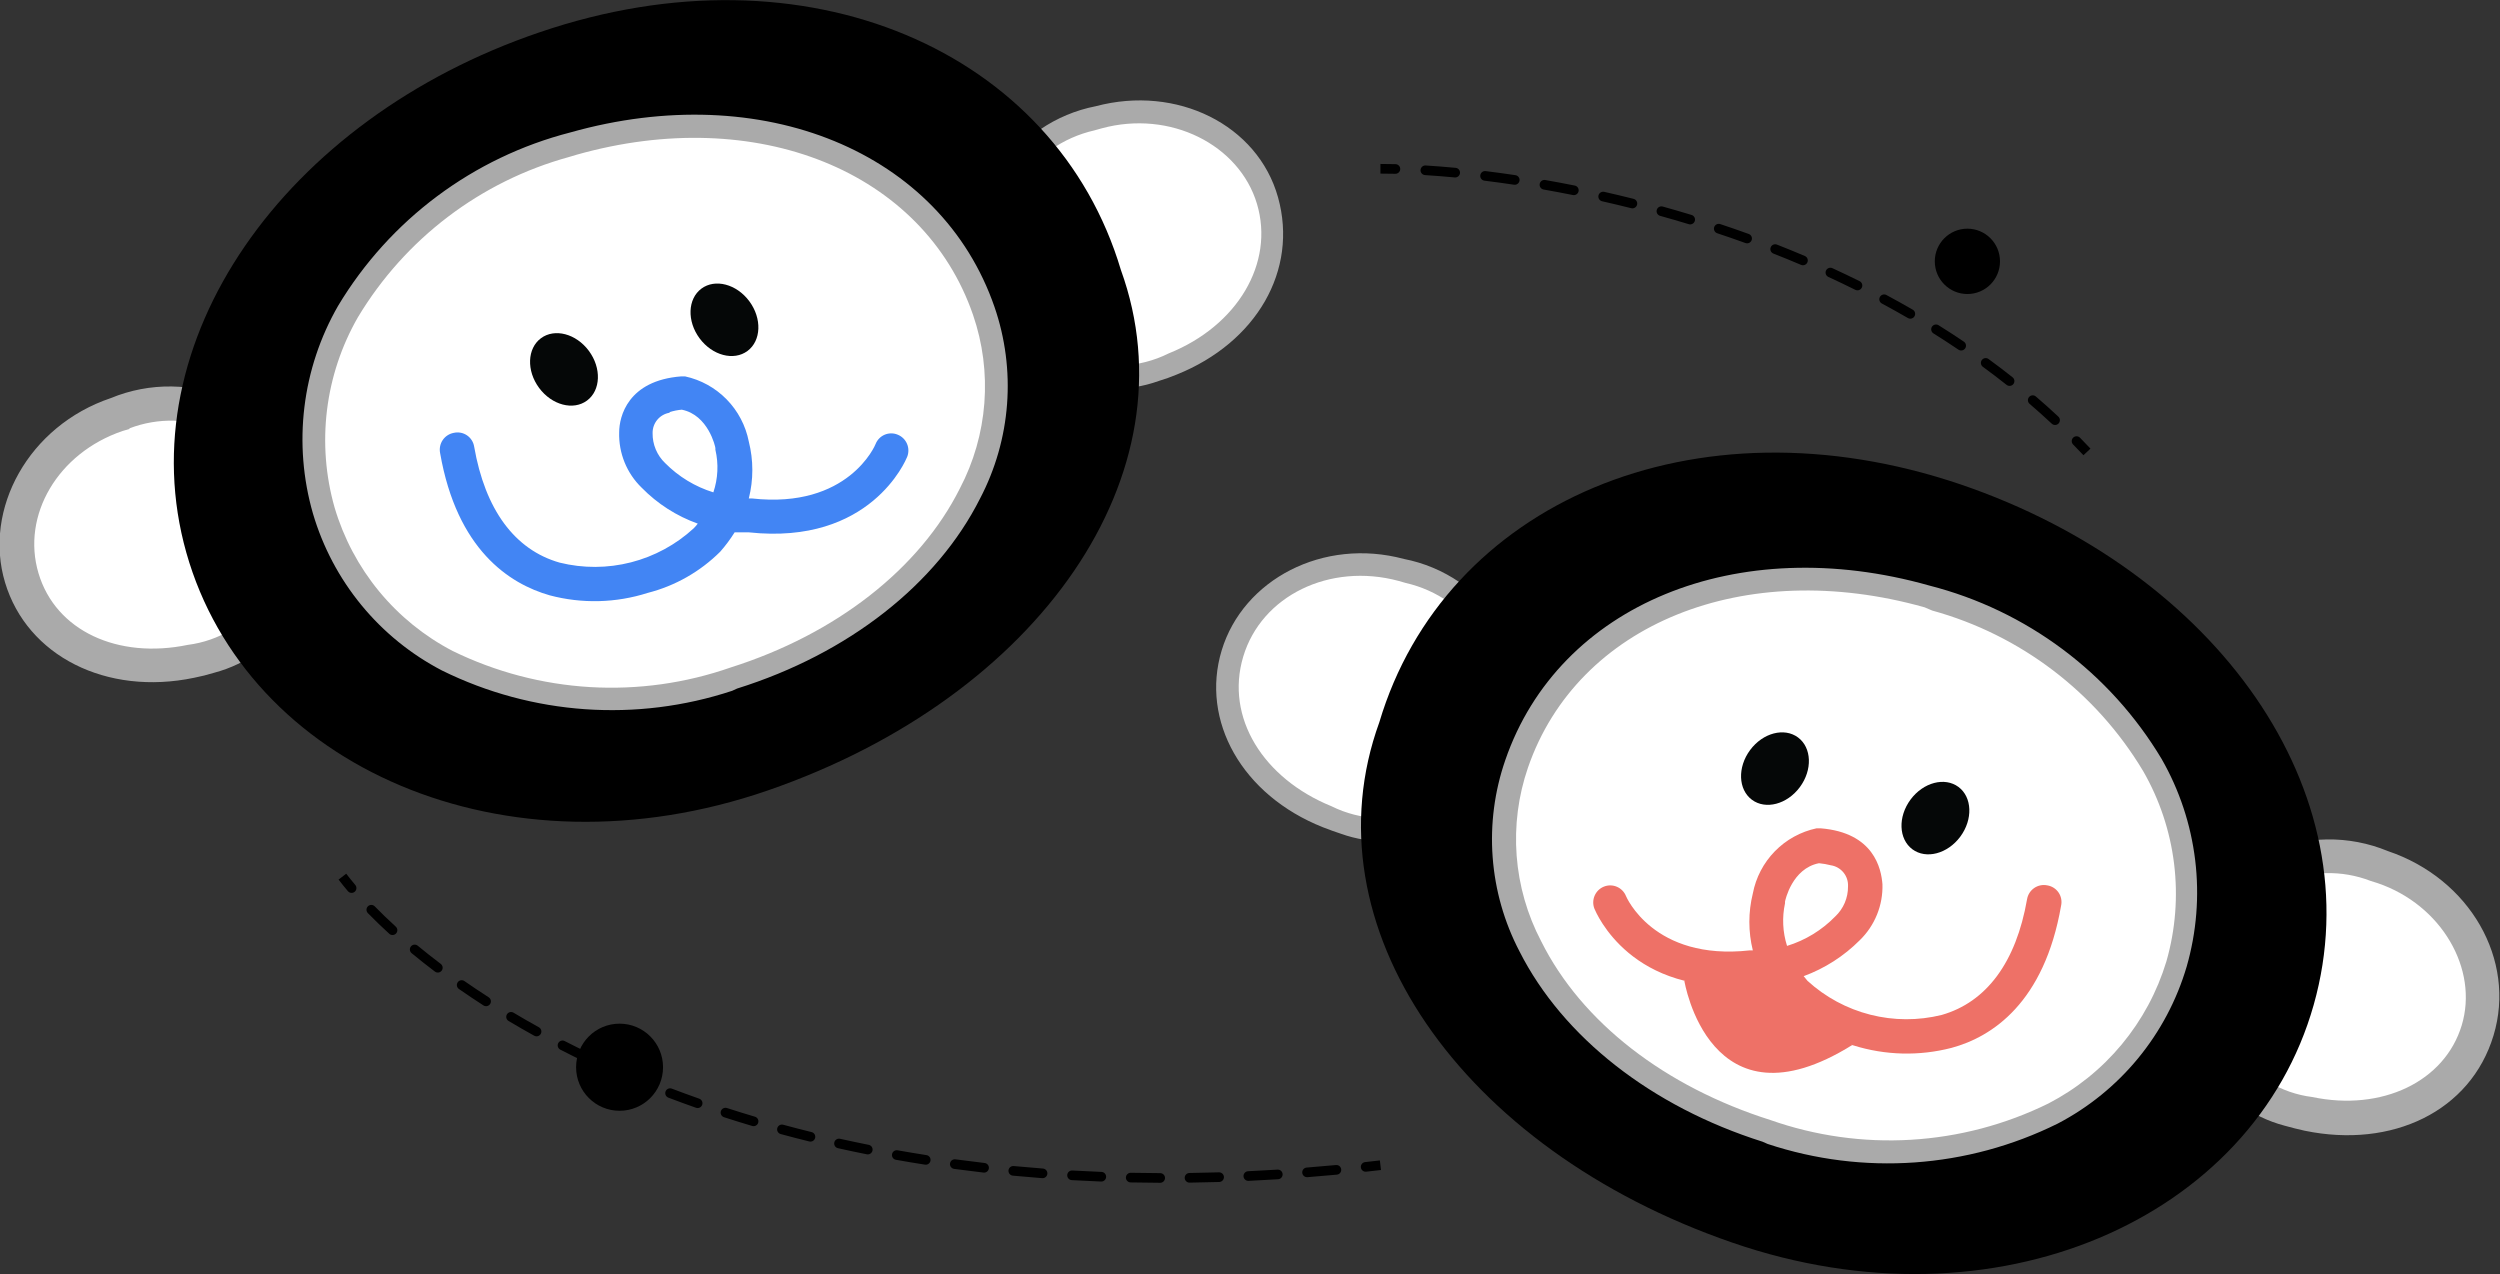 <svg width="259" height="132" viewBox="0 0 259 132" fill="none" xmlns="http://www.w3.org/2000/svg">
<rect x="0" y="0" width="259" height="132" fill="#333333" stroke="none"/>
<g clip-path="url(#clip0_407_1760)">
<path d="M131.336 20.791C133.434 27.861 128.839 34.784 121.516 37.625C111.758 41.539 106.261 36.404 103.973 28.997C101.686 21.591 103.449 14.857 113.815 12.164C121.432 10.101 129.217 13.742 131.336 20.791Z" fill="white"/>
<path d="M120.026 39.475C116.837 40.627 113.329 40.506 110.226 39.139C108.39 38.123 106.786 36.734 105.518 35.059C104.249 33.385 103.344 31.463 102.861 29.417C102.179 27.559 101.878 25.581 101.975 23.604C102.073 21.626 102.567 19.689 103.428 17.907C104.554 16.128 106.029 14.599 107.765 13.412C109.5 12.226 111.459 11.406 113.521 11.005C121.914 8.774 130.308 12.919 132.406 20.453C134.505 27.986 130.182 35.477 121.914 38.802C121.297 39.06 120.667 39.285 120.026 39.475ZM113.374 13.509C110.123 14.247 107.291 16.234 105.484 19.043C104.764 20.545 104.36 22.178 104.295 23.843C104.23 25.508 104.506 27.169 105.107 28.722C105.515 30.448 106.269 32.073 107.322 33.498C108.376 34.923 109.706 36.119 111.234 37.013C112.809 37.646 114.501 37.937 116.197 37.868C117.893 37.799 119.555 37.372 121.075 36.613C128.209 33.752 132.049 27.25 130.224 21.126C128.398 15.003 121.243 11.362 114.129 13.298L113.374 13.509Z" fill="#AAAAAA"/>
<path d="M2.287 59.846C4.386 66.895 12.087 70.094 19.83 68.494C30.112 66.39 31.853 59.004 29.65 51.66C27.447 44.316 22.306 39.582 12.129 43.012C4.637 45.453 0.168 52.797 2.287 59.846Z" fill="white"/>
<path d="M22.201 69.693C21.511 69.905 20.811 70.081 20.102 70.219C11.037 72.112 2.812 67.967 0.525 60.35C-1.762 52.732 2.98 44.105 11.478 41.243C13.48 40.416 15.628 40.006 17.793 40.039C19.957 40.072 22.092 40.546 24.068 41.432C25.848 42.469 27.398 43.858 28.625 45.515C29.851 47.172 30.729 49.062 31.203 51.07C31.945 53.117 32.254 55.297 32.11 57.471C31.965 59.645 31.37 61.765 30.363 63.696C28.496 66.657 25.579 68.799 22.201 69.693ZM13.409 44.441L12.695 44.652C6.001 46.925 2.203 53.385 3.987 59.382C5.77 65.379 12.233 68.304 19.452 66.81C21.055 66.605 22.598 66.068 23.982 65.231C25.366 64.394 26.56 63.276 27.489 61.949C28.224 60.424 28.645 58.766 28.728 57.074C28.811 55.382 28.554 53.691 27.971 52.101C27.634 50.551 26.983 49.086 26.059 47.798C25.135 46.509 23.957 45.424 22.599 44.61C19.686 43.322 16.383 43.238 13.409 44.378V44.441Z" fill="#AAAAAA"/>
<path d="M116.123 27.965C123.74 49.008 107.729 72.155 79.527 81.897C52.249 91.303 25.558 79.393 19.305 57.257C13.156 35.456 29.44 12.331 55.9 3.346C83.556 -6.103 109.366 5.303 116.123 27.965Z" fill="black"/>
<path d="M101.917 32.174C107.394 48.061 95.181 64.159 76.065 70.198C56.215 76.51 37.98 68.346 33.553 52.859C28.894 36.593 40.372 20.201 59.404 14.835C78.961 9.364 96.671 17.023 101.917 32.174Z" fill="white"/>
<path d="M75.856 71.566C65.944 74.838 55.148 74.083 45.786 69.462C42.581 67.793 39.744 65.492 37.448 62.697C35.151 59.902 33.441 56.67 32.42 53.196C31.39 49.62 31.089 45.873 31.537 42.178C31.983 38.483 33.169 34.916 35.022 31.691C40.379 22.763 49.025 16.308 59.09 13.72C78.982 8.102 97.469 15.698 103.029 31.796C104.144 35.031 104.587 38.459 104.331 41.872C104.074 45.285 103.124 48.608 101.539 51.639C97.07 60.519 87.921 67.716 76.359 71.335L75.856 71.566ZM58.943 16.267C49.799 18.779 41.969 24.724 37.078 32.869C35.381 35.827 34.293 39.096 33.878 42.482C33.464 45.869 33.731 49.305 34.665 52.586C35.604 55.759 37.172 58.71 39.274 61.263C41.376 63.815 43.969 65.917 46.898 67.442C51.351 69.618 56.189 70.889 61.134 71.182C66.078 71.474 71.032 70.783 75.709 69.147C86.599 65.696 95.265 58.941 99.441 50.608C100.881 47.861 101.745 44.848 101.98 41.754C102.215 38.66 101.815 35.55 100.805 32.617C95.664 17.718 78.395 10.753 59.719 16.035L58.943 16.267Z" fill="#AAAAAA"/>
<path d="M60.819 41.495C62.243 40.435 62.326 38.131 61.006 36.349C59.686 34.567 57.462 33.983 56.039 35.043C54.616 36.103 54.532 38.407 55.852 40.189C57.172 41.971 59.396 42.556 60.819 41.495Z" fill="#050707"/>
<path d="M77.443 36.357C78.867 35.296 78.95 32.992 77.63 31.21C76.31 29.429 74.086 28.844 72.663 29.904C71.24 30.965 71.156 33.269 72.476 35.05C73.796 36.832 76.02 37.417 77.443 36.357Z" fill="#050707"/>
<path d="M67.106 61.424C63.813 62.475 60.29 62.563 56.949 61.676C52.753 60.477 47.339 56.941 45.597 46.946C45.549 46.714 45.548 46.474 45.594 46.241C45.64 46.008 45.732 45.787 45.865 45.59C45.998 45.394 46.169 45.226 46.369 45.098C46.568 44.969 46.791 44.882 47.024 44.842C47.256 44.79 47.496 44.787 47.73 44.831C47.963 44.876 48.185 44.969 48.382 45.103C48.578 45.237 48.746 45.41 48.873 45.611C49.001 45.812 49.085 46.038 49.123 46.273C50.256 52.796 53.319 56.963 57.978 58.288C60.406 58.89 62.945 58.88 65.369 58.259C67.792 57.639 70.025 56.427 71.869 54.732C72.02 54.581 72.16 54.419 72.288 54.248C70.095 53.464 68.107 52.19 66.476 50.523C65.71 49.782 65.107 48.888 64.706 47.898C64.305 46.909 64.114 45.846 64.147 44.779C64.147 43.18 65.028 39.413 70.589 38.992H70.966C72.606 39.347 74.106 40.176 75.28 41.377C76.455 42.577 77.253 44.096 77.576 45.747C78.064 47.68 78.064 49.705 77.576 51.639H77.891C87.9 52.754 90.691 46.084 90.712 45.999C90.797 45.784 90.924 45.588 91.086 45.422C91.248 45.257 91.441 45.125 91.653 45.035C91.866 44.945 92.095 44.898 92.326 44.898C92.557 44.897 92.786 44.942 92.999 45.031C93.433 45.205 93.781 45.544 93.965 45.974C94.15 46.404 94.157 46.89 93.985 47.325C93.838 47.683 90.188 56.5 77.597 55.153C77.094 55.153 76.59 55.153 76.107 55.153C75.665 55.859 75.167 56.527 74.618 57.152C72.539 59.223 69.945 60.698 67.106 61.424ZM69.372 42.759C68.875 42.84 68.424 43.096 68.1 43.483C67.777 43.869 67.603 44.359 67.609 44.863C67.6 45.444 67.711 46.021 67.934 46.557C68.158 47.093 68.491 47.577 68.91 47.977C70.301 49.383 72.017 50.424 73.904 51.008C74.384 49.583 74.457 48.052 74.114 46.589V46.42C74.114 46.294 73.379 42.99 70.631 42.443C70.203 42.48 69.781 42.564 69.372 42.696V42.759Z" fill="#4285F4"/>
<path d="M127.622 67.695C125.524 74.744 130.119 81.667 137.463 84.529C147.221 88.443 152.718 83.308 154.985 75.88C157.083 68.789 155.509 61.761 145.143 59.046C137.568 57.005 129.72 60.624 127.622 67.695Z" fill="white"/>
<path d="M137.064 85.707C128.671 82.382 124.348 74.66 126.573 67.358C128.797 60.056 137.064 55.658 145.458 57.91C147.517 58.312 149.472 59.131 151.204 60.318C152.936 61.505 154.408 63.034 155.53 64.812C156.401 66.591 156.9 68.529 156.997 70.508C157.094 72.487 156.788 74.466 156.096 76.322C155.617 78.367 154.713 80.287 153.444 81.959C152.175 83.63 150.569 85.015 148.731 86.023C145.632 87.397 142.123 87.525 138.932 86.38C138.344 86.191 137.715 85.96 137.064 85.707ZM144.891 60.182C137.757 58.267 130.686 61.718 128.797 68.031C126.909 74.344 130.895 80.657 137.925 83.519C139.446 84.275 141.109 84.699 142.805 84.765C144.501 84.83 146.192 84.534 147.766 83.897C149.294 83.009 150.626 81.818 151.68 80.396C152.733 78.974 153.486 77.351 153.893 75.628C154.494 74.074 154.77 72.413 154.705 70.749C154.64 69.084 154.235 67.45 153.515 65.948C151.715 63.13 148.881 61.134 145.626 60.393L144.891 60.182Z" fill="#AAAAAA"/>
<path d="M256.713 106.749C254.614 113.798 246.913 116.997 239.191 115.376C228.888 113.272 227.147 105.907 229.35 98.542C231.448 91.43 236.694 86.485 246.871 89.894C254.362 92.335 258.832 99.679 256.713 106.749Z" fill="white"/>
<path d="M228.49 110.6C227.481 108.67 226.888 106.549 226.747 104.374C226.606 102.2 226.921 100.02 227.672 97.975C228.142 95.97 229.015 94.083 230.238 92.43C231.461 90.776 233.008 89.391 234.785 88.358C236.761 87.471 238.896 86.997 241.061 86.965C243.225 86.932 245.374 87.342 247.375 88.169C255.874 91.031 260.7 99.427 258.329 107.276C255.958 115.124 247.837 119.017 238.772 117.144C238.059 116.997 237.387 116.808 236.674 116.618C233.285 115.723 230.36 113.572 228.49 110.6ZM236.401 91.472C235.048 92.291 233.876 93.377 232.956 94.665C232.036 95.953 231.388 97.416 231.05 98.964C230.462 100.549 230.202 102.238 230.285 103.927C230.368 105.616 230.792 107.271 231.533 108.791C232.453 110.12 233.642 111.241 235.023 112.078C236.405 112.916 237.947 113.452 239.548 113.651C246.767 115.166 253.272 112.052 255.034 106.223C256.797 100.395 252.936 93.745 246.326 91.494L245.592 91.262C242.62 90.115 239.317 90.191 236.401 91.472Z" fill="#AAAAAA"/>
<path d="M142.898 74.827C135.26 95.869 151.291 119.016 179.472 128.738C206.751 138.165 233.442 126.234 239.695 104.118C245.948 82.002 229.56 59.192 203.121 50.186C175.443 40.801 149.634 52.206 142.898 74.827Z" fill="black"/>
<path d="M156.999 79.119C151.522 95.027 163.756 111.125 182.872 117.164C202.701 123.477 220.957 115.291 225.384 99.825C230.022 83.559 218.544 67.167 199.533 61.78C180.081 56.267 162.329 63.926 156.999 79.119Z" fill="white"/>
<path d="M182.599 118.281C171.1 114.641 161.93 107.465 157.419 98.564C155.838 95.535 154.892 92.215 154.639 88.805C154.386 85.396 154.833 81.972 155.95 78.742C161.49 62.644 179.976 55.027 199.889 60.666C209.95 63.239 218.592 69.689 223.937 78.616C225.789 81.845 226.974 85.415 227.421 89.114C227.868 92.812 227.568 96.563 226.539 100.142C225.514 103.615 223.803 106.845 221.506 109.64C219.21 112.434 216.375 114.736 213.172 116.408C203.821 121.041 193.026 121.797 183.124 118.512L182.599 118.281ZM199.386 62.918C180.71 57.657 163.441 64.622 158.3 79.52C157.29 82.454 156.891 85.564 157.125 88.658C157.36 91.752 158.224 94.765 159.664 97.512C163.861 105.929 172.506 112.578 183.396 116.029C188.071 117.676 193.026 118.373 197.972 118.08C202.919 117.788 207.758 116.511 212.207 114.325C215.125 112.815 217.711 110.733 219.812 108.203C221.913 105.673 223.487 102.746 224.44 99.595C225.38 96.315 225.65 92.878 225.236 89.49C224.821 86.103 223.73 82.834 222.027 79.878C217.146 71.728 209.324 65.775 200.183 63.255L199.386 62.918Z" fill="#AAAAAA"/>
<path d="M203.087 86.676C204.407 84.894 204.323 82.591 202.9 81.53C201.477 80.47 199.253 81.054 197.933 82.836C196.613 84.618 196.696 86.922 198.12 87.983C199.543 89.043 201.767 88.458 203.087 86.676Z" fill="#050707"/>
<path d="M186.464 81.547C187.784 79.766 187.701 77.462 186.277 76.401C184.854 75.341 182.63 75.925 181.31 77.707C179.99 79.489 180.074 81.793 181.497 82.854C182.92 83.914 185.144 83.329 186.464 81.547Z" fill="#050707"/>
<path d="M184.55 103.972C184.001 103.36 183.509 102.698 183.082 101.994H181.571C168.981 103.341 165.351 94.524 165.183 94.145C165.011 93.71 165.018 93.224 165.203 92.794C165.388 92.364 165.735 92.025 166.169 91.852C166.603 91.679 167.088 91.686 167.516 91.872C167.945 92.057 168.283 92.406 168.456 92.841C168.456 92.841 171.268 99.574 181.277 98.459H181.592C181.114 96.524 181.114 94.502 181.592 92.567C181.907 90.913 182.703 89.39 183.879 88.188C185.055 86.986 186.559 86.16 188.202 85.812H188.6C194.161 86.254 194.895 90.021 195.021 91.599C195.055 92.678 194.863 93.752 194.458 94.752C194.053 95.752 193.445 96.657 192.671 97.407C191.026 99.057 189.043 100.328 186.859 101.131L187.257 101.615C189.106 103.302 191.34 104.507 193.763 105.123C196.185 105.74 198.722 105.749 201.149 105.151C205.807 103.825 208.87 99.68 210.004 93.156C210.044 92.922 210.13 92.699 210.258 92.499C210.387 92.299 210.554 92.127 210.75 91.994C210.946 91.86 211.166 91.768 211.398 91.722C211.631 91.675 211.87 91.677 212.102 91.725C212.337 91.763 212.561 91.848 212.762 91.976C212.963 92.104 213.135 92.271 213.269 92.468C213.403 92.665 213.495 92.888 213.539 93.122C213.584 93.356 213.58 93.597 213.529 93.83C211.787 103.867 206.394 107.423 202.177 108.56C198.834 109.426 195.316 109.338 192.02 108.307C189.193 107.547 186.616 106.052 184.55 103.972ZM188.432 89.432C185.663 89.979 184.949 93.262 184.928 93.409V93.577C184.611 95.043 184.683 96.567 185.138 97.996C187.031 97.415 188.749 96.366 190.132 94.945C190.553 94.548 190.887 94.069 191.115 93.537C191.342 93.004 191.458 92.431 191.454 91.852C191.486 91.326 191.321 90.808 190.991 90.399C190.66 89.99 190.189 89.72 189.67 89.642C189.278 89.541 188.878 89.471 188.474 89.432H188.432Z" fill="#EE7167"/>
<path d="M174.499 101.614C174.499 101.614 177.08 117.501 191.894 108.263L183.207 99.973L174.499 101.614Z" fill="#EE7167"/>
<path d="M36.043 92.326C36.221 92.537 36.536 92.564 36.748 92.386C36.959 92.208 36.986 91.893 36.808 91.682L36.043 92.326ZM38.826 93.9C38.633 93.702 38.317 93.698 38.119 93.891C37.921 94.084 37.917 94.4 38.11 94.598L38.826 93.9ZM40.328 96.739C40.532 96.925 40.848 96.911 41.034 96.707C41.22 96.503 41.206 96.187 41.002 96.001L40.328 96.739ZM43.28 97.978C43.067 97.802 42.752 97.832 42.576 98.044C42.4 98.257 42.43 98.572 42.643 98.748L43.28 97.978ZM45.057 100.656C45.277 100.823 45.591 100.779 45.758 100.559C45.924 100.339 45.88 100.025 45.66 99.858L45.057 100.656ZM48.116 101.64C47.889 101.482 47.578 101.538 47.42 101.764C47.262 101.991 47.318 102.303 47.545 102.46L48.116 101.64ZM50.087 104.162C50.319 104.311 50.629 104.244 50.778 104.012C50.928 103.78 50.861 103.471 50.629 103.321L50.087 104.162ZM53.203 104.916C52.965 104.775 52.658 104.852 52.517 105.089C52.376 105.326 52.453 105.633 52.69 105.775L53.203 104.916ZM55.346 107.301C55.587 107.435 55.892 107.348 56.025 107.106C56.159 106.865 56.072 106.56 55.83 106.427L55.346 107.301ZM58.505 107.855C58.26 107.728 57.959 107.825 57.832 108.071C57.706 108.316 57.803 108.618 58.048 108.744L58.505 107.855ZM60.793 110.105C61.042 110.224 61.341 110.118 61.46 109.869C61.579 109.62 61.473 109.322 61.224 109.203L60.793 110.105ZM63.982 110.472C63.73 110.36 63.434 110.474 63.322 110.727C63.21 110.979 63.324 111.275 63.577 111.387L63.982 110.472ZM66.397 112.591C66.652 112.696 66.944 112.574 67.049 112.319C67.154 112.063 67.032 111.771 66.777 111.666L66.397 112.591ZM69.598 112.782C69.34 112.684 69.051 112.814 68.953 113.072C68.855 113.33 68.984 113.619 69.243 113.717L69.598 112.782ZM72.11 114.766C72.371 114.858 72.656 114.721 72.748 114.46C72.839 114.2 72.702 113.914 72.442 113.823L72.11 114.766ZM75.314 114.792C75.051 114.707 74.769 114.851 74.684 115.114C74.599 115.376 74.743 115.658 75.006 115.743L75.314 114.792ZM77.929 116.65C78.194 116.729 78.472 116.578 78.551 116.313C78.629 116.048 78.478 115.77 78.214 115.691L77.929 116.65ZM81.14 116.523C80.874 116.451 80.599 116.608 80.526 116.875C80.454 117.141 80.612 117.416 80.878 117.488L81.14 116.523ZM83.843 118.256C84.111 118.322 84.382 118.158 84.448 117.89C84.515 117.622 84.351 117.351 84.083 117.285L83.843 118.256ZM87.029 117.977C86.76 117.917 86.493 118.087 86.433 118.356C86.373 118.626 86.542 118.893 86.812 118.953L87.029 117.977ZM89.803 119.586C90.074 119.64 90.338 119.464 90.392 119.194C90.446 118.923 90.27 118.659 90 118.605L89.803 119.586ZM92.994 119.171C92.722 119.122 92.463 119.304 92.414 119.576C92.366 119.847 92.547 120.107 92.819 120.155L92.994 119.171ZM95.829 120.658C96.102 120.701 96.358 120.514 96.4 120.241C96.443 119.968 96.257 119.713 95.984 119.67L95.829 120.658ZM98.984 120.107C98.71 120.07 98.459 120.262 98.421 120.536C98.385 120.809 98.576 121.061 98.85 121.098L98.984 120.107ZM101.894 121.479C102.168 121.511 102.416 121.314 102.447 121.04C102.479 120.765 102.282 120.517 102.008 120.486L101.894 121.479ZM105.024 120.803C104.75 120.776 104.505 120.978 104.479 121.253C104.453 121.528 104.655 121.772 104.93 121.798L105.024 120.803ZM107.971 122.058C108.246 122.079 108.486 121.873 108.507 121.598C108.528 121.322 108.322 121.082 108.047 121.061L107.971 122.058ZM111.093 121.264C110.817 121.248 110.581 121.459 110.565 121.734C110.549 122.01 110.76 122.246 111.036 122.262L111.093 121.264ZM114.075 122.408C114.351 122.419 114.584 122.204 114.594 121.928C114.605 121.652 114.39 121.419 114.114 121.409L114.075 122.408ZM117.154 121.5C116.878 121.494 116.649 121.713 116.643 121.989C116.638 122.265 116.857 122.494 117.133 122.499L117.154 121.5ZM120.194 122.537C120.47 122.538 120.695 122.315 120.696 122.038C120.697 121.762 120.474 121.538 120.198 121.537L120.194 122.537ZM123.227 121.521C122.951 121.525 122.73 121.752 122.734 122.028C122.738 122.304 122.965 122.525 123.241 122.521L123.227 121.521ZM126.315 122.454C126.591 122.445 126.808 122.215 126.799 121.939C126.791 121.663 126.56 121.446 126.284 121.454L126.315 122.454ZM129.303 121.338C129.027 121.351 128.814 121.585 128.827 121.861C128.84 122.137 129.074 122.35 129.349 122.337L129.303 121.338ZM132.411 122.17C132.687 122.152 132.896 121.915 132.879 121.639C132.862 121.364 132.624 121.154 132.349 121.172L132.411 122.17ZM135.372 120.959C135.097 120.98 134.891 121.221 134.913 121.496C134.934 121.771 135.175 121.977 135.45 121.956L135.372 120.959ZM138.499 121.694C138.774 121.668 138.976 121.424 138.95 121.149C138.924 120.874 138.68 120.672 138.405 120.698L138.499 121.694ZM141.428 120.392C141.153 120.422 140.955 120.669 140.985 120.943C141.015 121.218 141.261 121.416 141.536 121.386L141.428 120.392ZM144.552 18.005C144.828 18.012 145.058 17.793 145.064 17.517C145.071 17.241 144.852 17.012 144.576 17.006L144.552 18.005ZM147.698 17.143C147.423 17.126 147.185 17.335 147.168 17.611C147.151 17.886 147.36 18.124 147.636 18.141L147.698 17.143ZM150.71 18.383C150.985 18.409 151.229 18.207 151.255 17.933C151.281 17.658 151.079 17.414 150.804 17.388L150.71 18.383ZM153.913 17.726C153.639 17.693 153.39 17.887 153.356 18.162C153.322 18.436 153.517 18.685 153.791 18.719L153.913 17.726ZM156.853 19.137C157.127 19.178 157.381 18.989 157.422 18.716C157.463 18.443 157.275 18.189 157.001 18.148L156.853 19.137ZM160.09 18.65C159.818 18.602 159.559 18.784 159.511 19.056C159.464 19.328 159.645 19.587 159.917 19.635L160.09 18.65ZM162.952 20.206C163.223 20.26 163.487 20.084 163.541 19.814C163.595 19.543 163.42 19.279 163.149 19.225L162.952 20.206ZM166.2 19.875C165.931 19.815 165.663 19.984 165.602 20.253C165.542 20.523 165.711 20.79 165.98 20.851L166.2 19.875ZM168.994 21.57C169.262 21.637 169.534 21.475 169.601 21.207C169.669 20.939 169.506 20.668 169.238 20.6L168.994 21.57ZM172.256 21.398C171.99 21.325 171.715 21.48 171.641 21.747C171.567 22.013 171.723 22.288 171.989 22.362L172.256 21.398ZM174.958 23.226C175.222 23.306 175.502 23.157 175.582 22.893C175.663 22.629 175.514 22.35 175.25 22.269L174.958 23.226ZM178.222 23.216C177.96 23.128 177.677 23.27 177.59 23.532C177.503 23.794 177.644 24.078 177.907 24.165L178.222 23.216ZM180.83 25.179C181.09 25.273 181.377 25.139 181.471 24.879C181.564 24.619 181.43 24.333 181.17 24.239L180.83 25.179ZM184.092 25.34C183.835 25.239 183.544 25.366 183.444 25.623C183.343 25.88 183.469 26.17 183.726 26.271L184.092 25.34ZM186.591 27.441C186.845 27.549 187.139 27.431 187.247 27.177C187.355 26.922 187.236 26.629 186.982 26.521L186.591 27.441ZM189.838 27.784C189.588 27.668 189.291 27.778 189.175 28.029C189.06 28.28 189.17 28.577 189.421 28.692L189.838 27.784ZM192.212 30.026C192.459 30.149 192.759 30.048 192.882 29.801C193.005 29.553 192.904 29.253 192.657 29.13L192.212 30.026ZM195.432 30.563C195.189 30.432 194.885 30.524 194.755 30.767C194.624 31.011 194.716 31.314 194.959 31.444L195.432 30.563ZM197.659 32.949C197.898 33.087 198.204 33.005 198.342 32.766C198.481 32.527 198.399 32.221 198.16 32.083L197.659 32.949ZM200.837 33.694C200.603 33.547 200.295 33.619 200.148 33.853C200.002 34.087 200.073 34.395 200.307 34.542L200.837 33.694ZM202.897 36.226C203.126 36.38 203.437 36.32 203.592 36.091C203.746 35.863 203.686 35.552 203.457 35.397L202.897 36.226ZM206.015 37.195C205.792 37.032 205.479 37.08 205.316 37.303C205.153 37.526 205.202 37.839 205.424 38.002L206.015 37.195ZM207.882 39.872C208.099 40.043 208.413 40.007 208.585 39.79C208.756 39.574 208.719 39.259 208.503 39.088L207.882 39.872ZM210.916 41.077C210.706 40.897 210.391 40.921 210.211 41.131C210.031 41.34 210.055 41.656 210.264 41.836L210.916 41.077ZM212.564 43.895C212.765 44.083 213.082 44.072 213.27 43.871C213.459 43.669 213.448 43.352 213.246 43.164L212.564 43.895ZM215.487 45.347C215.293 45.151 214.977 45.148 214.78 45.341C214.583 45.535 214.58 45.852 214.773 46.048L215.487 45.347ZM35.075 91.124C35.375 91.516 35.698 91.917 36.043 92.326L36.808 91.682C36.472 91.284 36.159 90.894 35.868 90.515L35.075 91.124ZM38.11 94.598C38.792 95.296 39.531 96.012 40.328 96.739L41.002 96.001C40.218 95.285 39.493 94.584 38.826 93.9L38.11 94.598ZM42.643 98.748C43.406 99.379 44.211 100.016 45.057 100.656L45.66 99.858C44.825 99.227 44.032 98.599 43.28 97.978L42.643 98.748ZM47.545 102.46C48.36 103.028 49.207 103.596 50.087 104.162L50.629 103.321C49.759 102.761 48.921 102.2 48.116 101.64L47.545 102.46ZM52.69 105.775C53.548 106.287 54.433 106.796 55.346 107.301L55.83 106.427C54.927 105.926 54.051 105.423 53.203 104.916L52.69 105.775ZM58.048 108.744C58.94 109.203 59.855 109.657 60.793 110.105L61.224 109.203C60.295 108.759 59.389 108.309 58.505 107.855L58.048 108.744ZM63.577 111.387C64.496 111.794 65.436 112.196 66.397 112.591L66.777 111.666C65.825 111.275 64.893 110.877 63.982 110.472L63.577 111.387ZM69.243 113.717C70.18 114.074 71.136 114.424 72.11 114.766L72.442 113.823C71.476 113.483 70.528 113.136 69.598 112.782L69.243 113.717ZM75.006 115.743C75.964 116.053 76.938 116.356 77.929 116.65L78.214 115.691C77.231 115.4 76.264 115.099 75.314 114.792L75.006 115.743ZM80.878 117.488C81.852 117.752 82.84 118.008 83.843 118.256L84.083 117.285C83.087 117.039 82.106 116.785 81.14 116.523L80.878 117.488ZM86.812 118.953C87.796 119.173 88.793 119.384 89.803 119.586L90 118.605C88.996 118.404 88.006 118.195 87.029 117.977L86.812 118.953ZM92.819 120.155C93.81 120.332 94.814 120.499 95.829 120.658L95.984 119.67C94.975 119.512 93.978 119.346 92.994 119.171L92.819 120.155ZM98.85 121.098C99.853 121.234 100.868 121.361 101.894 121.479L102.008 120.486C100.988 120.368 99.981 120.242 98.984 120.107L98.85 121.098ZM104.93 121.798C105.933 121.894 106.947 121.98 107.971 122.058L108.047 121.061C107.029 120.984 106.021 120.898 105.024 120.803L104.93 121.798ZM111.036 122.262C112.039 122.319 113.052 122.368 114.075 122.408L114.114 121.409C113.097 121.369 112.09 121.321 111.093 121.264L111.036 122.262ZM117.133 122.499C118.144 122.521 119.165 122.533 120.194 122.537L120.198 121.537C119.174 121.533 118.159 121.521 117.154 121.5L117.133 122.499ZM123.241 122.521C124.257 122.507 125.281 122.485 126.315 122.454L126.284 121.454C125.257 121.485 124.238 121.508 123.227 121.521L123.241 122.521ZM129.349 122.337C130.362 122.29 131.383 122.234 132.411 122.17L132.349 121.172C131.325 121.236 130.31 121.291 129.303 121.338L129.349 122.337ZM135.45 121.956C136.459 121.877 137.475 121.789 138.499 121.694L138.405 120.698C137.387 120.793 136.376 120.88 135.372 120.959L135.45 121.956ZM141.536 121.386C142.046 121.331 142.557 121.273 143.071 121.214L142.955 120.22C142.444 120.28 141.935 120.337 141.428 120.392L141.536 121.386ZM143.013 17.986C143.504 17.986 144.018 17.992 144.552 18.005L144.576 17.006C144.034 16.993 143.513 16.986 143.013 16.986V17.986ZM147.636 18.141C148.614 18.202 149.64 18.282 150.71 18.383L150.804 17.388C149.724 17.286 148.687 17.205 147.698 17.143L147.636 18.141ZM153.791 18.719C154.784 18.841 155.806 18.98 156.853 19.137L157.001 18.148C155.945 17.99 154.915 17.849 153.913 17.726L153.791 18.719ZM159.917 19.635C160.911 19.809 161.924 19.999 162.952 20.206L163.149 19.225C162.112 19.017 161.092 18.826 160.09 18.65L159.917 19.635ZM165.98 20.851C166.973 21.075 167.979 21.315 168.994 21.57L169.238 20.6C168.215 20.343 167.201 20.102 166.2 19.875L165.98 20.851ZM171.989 22.362C172.972 22.635 173.962 22.923 174.958 23.226L175.25 22.269C174.245 21.964 173.247 21.674 172.256 21.398L171.989 22.362ZM177.907 24.165C178.878 24.488 179.853 24.826 180.83 25.179L181.17 24.239C180.185 23.882 179.201 23.541 178.222 23.216L177.907 24.165ZM183.726 26.271C184.681 26.645 185.636 27.035 186.591 27.441L186.982 26.521C186.019 26.111 185.055 25.718 184.092 25.34L183.726 26.271ZM189.421 28.692C190.354 29.121 191.285 29.566 192.212 30.026L192.657 29.13C191.72 28.665 190.78 28.217 189.838 27.784L189.421 28.692ZM194.959 31.444C195.865 31.929 196.765 32.431 197.659 32.949L198.16 32.083C197.256 31.56 196.346 31.053 195.432 30.563L194.959 31.444ZM200.307 34.542C201.178 35.087 202.042 35.648 202.897 36.226L203.457 35.397C202.592 34.812 201.718 34.245 200.837 33.694L200.307 34.542ZM205.424 38.002C206.254 38.608 207.073 39.231 207.882 39.872L208.503 39.088C207.684 38.439 206.854 37.808 206.015 37.195L205.424 38.002ZM210.264 41.836C211.043 42.505 211.81 43.191 212.564 43.895L213.246 43.164C212.482 42.45 211.705 41.755 210.916 41.077L210.264 41.836ZM214.773 46.048C215.134 46.415 215.491 46.786 215.844 47.162L216.573 46.477C216.214 46.096 215.852 45.719 215.487 45.347L214.773 46.048Z" fill="black"/>
<ellipse cx="203.822" cy="27.076" rx="3.378" ry="3.385" fill="black"/>
<ellipse cx="64.187" cy="110.564" rx="4.504" ry="4.513" fill="black"/>
</g>
<defs>
<clipPath id="clip0_407_1760">
<rect width="259" height="132" fill="white"/>
</clipPath>
</defs>
</svg>
